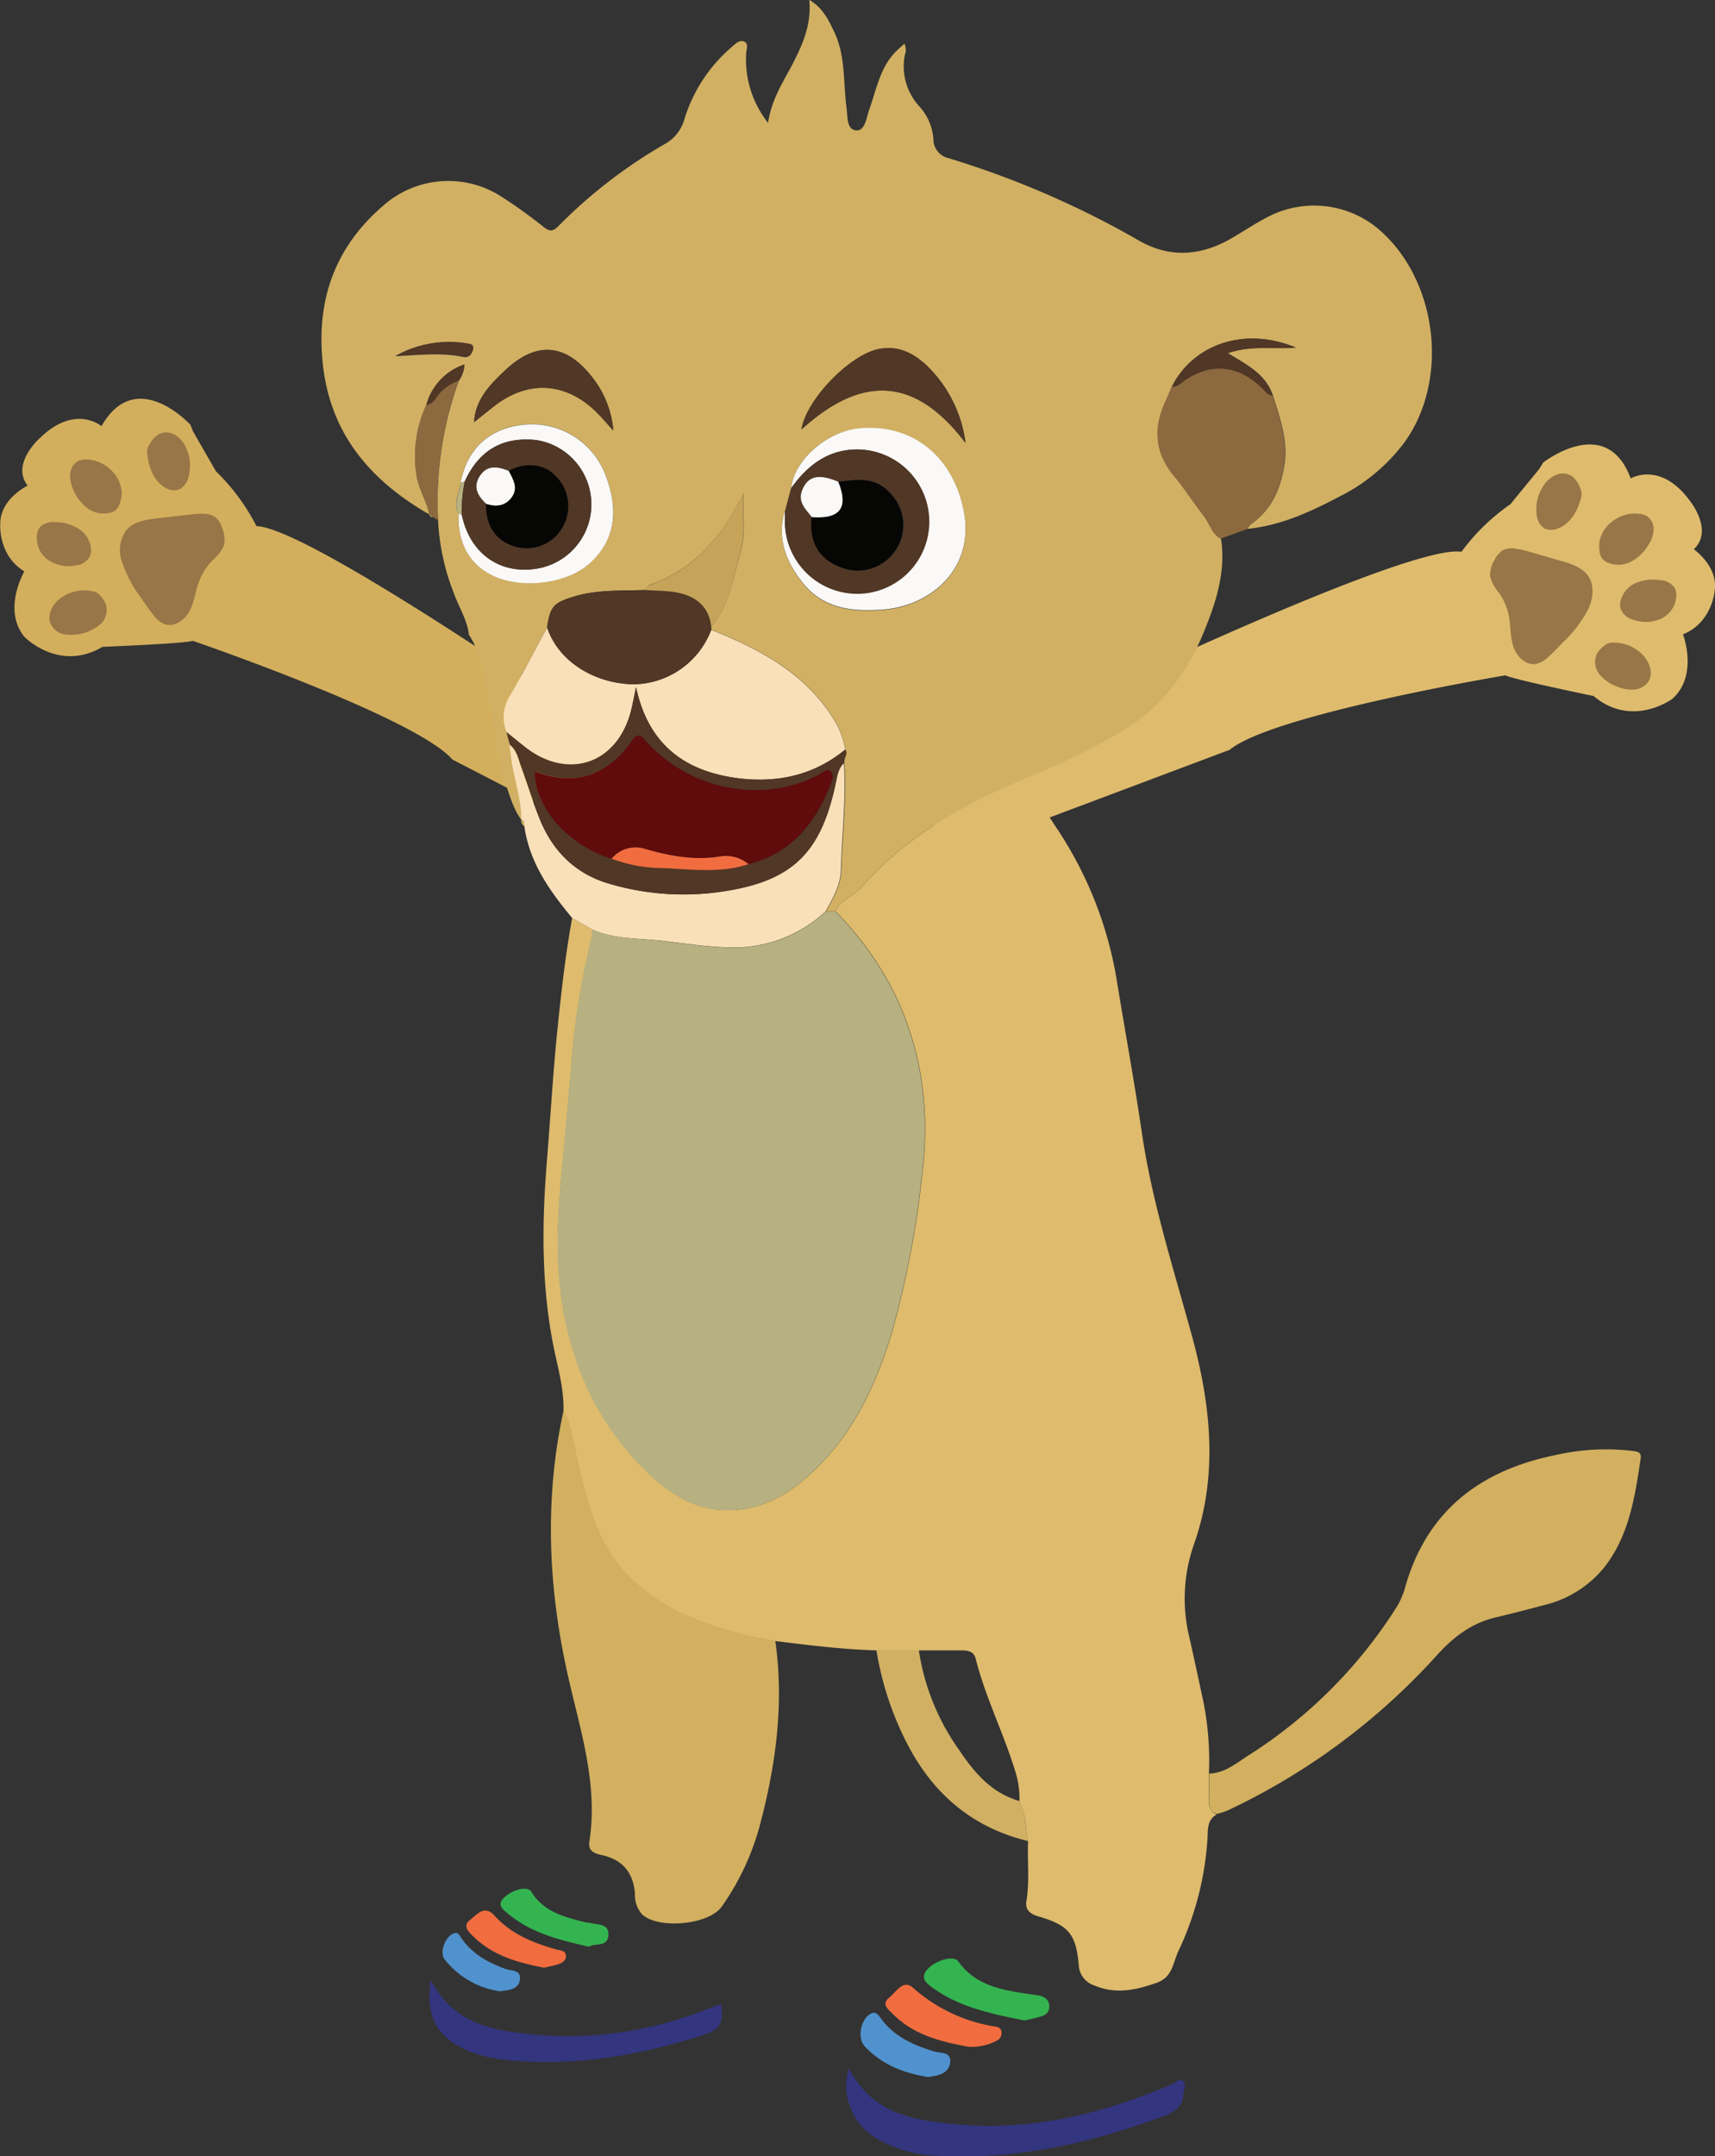<svg id="Layer_2" data-name="Layer 2" xmlns="http://www.w3.org/2000/svg" viewBox="0 0 304.86 383.07">
  <rect x="0" y="0" width="304.86" height="383.07" fill="#333333" stroke="none"/>
  <defs>
    <style>
      .cls-1 {
        fill: #d3af5d;
      }

      .cls-2 {
        fill: #987647;
      }

      .cls-3 {
        fill: #dfbc6d;
      }

      .cls-4 {
        fill: #d1b063;
      }

      .cls-5 {
        fill: #debb6d;
      }

      .cls-6 {
        fill: #d2b05f;
      }

      .cls-7 {
        fill: #fae0b8;
      }

      .cls-8 {
        fill: #8c693e;
      }

      .cls-9 {
        fill: #33357e;
      }

      .cls-10 {
        fill: #34b450;
      }

      .cls-11 {
        fill: #f16d3f;
      }

      .cls-12 {
        fill: #5092cd;
      }

      .cls-13 {
        fill: #b7b181;
      }

      .cls-14 {
        fill: #513725;
      }

      .cls-15 {
        fill: #faf9f7;
      }

      .cls-16 {
        fill: #c5a45a;
      }

      .cls-17 {
        fill: #600b0c;
      }

      .cls-18 {
        fill: #060605;
      }
    </style>
  </defs>
  <title>LittleLionArmsOut</title>
  <g>
    <path class="cls-1" d="M1594,813.45s-47.9-33.24-56.84-33.36a37.09,37.09,0,0,0-7.21-9.76l-4.07-7.09-.46-1.16s-9.65-10.57-15.81.24c0,0-4.65-4-10.92,2.09,0,0-5.23,4.53-2.21,8.48,0,0-4.85,2.3-4.86,6.73,0,0-.48,5.59,4.28,8.5,0,0-3.95,6.74,0,11.62,0,0,6.15,6.37,13.88,1.79,0,0,14.41-.57,16.07-1.07,0,0,39.69,13.6,46.13,21.08l15.15,7.82s3,2.79,10.92-5.58C1598,823.78,1601.73,818.73,1594,813.45Z" transform="translate(-1491.57 -686.61)"/>
    <g>
      <path class="cls-2" d="M1531.39,783.51a4.9,4.9,0,0,0-.28-2.94,4.16,4.16,0,0,0-1.14-2,3.83,3.83,0,0,0-2.36-.69,20.42,20.42,0,0,0-2.7.19l-5.49.64c-1.92.22-4,.53-5.32,2a6,6,0,0,0-.89,5.58,22.07,22.07,0,0,0,3.5,6.62c.67,1,1.34,2,2.08,2.89a4.76,4.76,0,0,0,2,1.69c1.74.63,3.64-.71,4.5-2.35s1-3.53,1.69-5.26a10.71,10.71,0,0,1,2.31-3.68A7.38,7.38,0,0,0,1531.39,783.51Z" transform="translate(-1491.57 -686.61)"/>
      <path class="cls-2" d="M1502,793.14c-1.19,1-2,2.69-1.49,4.15a3.39,3.39,0,0,0,2.37,2,8.12,8.12,0,0,0,6.53-1.77,3.47,3.47,0,0,0,1-3.48,4.94,4.94,0,0,0-1-1.57,2.71,2.71,0,0,0-.55-.52,2.24,2.24,0,0,0-.76-.28A7.11,7.11,0,0,0,1502,793.14Z" transform="translate(-1491.57 -686.61)"/>
      <path class="cls-2" d="M1498.71,780.2a2.6,2.6,0,0,0-.52,1.13A4.74,4.74,0,0,0,1500,786a6.5,6.5,0,0,0,5,1.07,3.3,3.3,0,0,0,2.5-1.51,2.69,2.69,0,0,0,.26-1.09,4.63,4.63,0,0,0-2.06-3.82,7.81,7.81,0,0,0-4.27-1.28A3.37,3.37,0,0,0,1498.71,780.2Z" transform="translate(-1491.57 -686.61)"/>
      <path class="cls-2" d="M1513.19,773.84a6,6,0,0,0-2.06-3.88,6.51,6.51,0,0,0-4.19-1.73,3.22,3.22,0,0,0-1.5.29,2.83,2.83,0,0,0-1.4,2.23,5.61,5.61,0,0,0,.48,2.67,7.89,7.89,0,0,0,2.61,3.49,4.82,4.82,0,0,0,4.18.75,2.35,2.35,0,0,0,1-.6,2.56,2.56,0,0,0,.55-1A5.73,5.73,0,0,0,1513.19,773.84Z" transform="translate(-1491.57 -686.61)"/>
      <path class="cls-2" d="M1524.69,766.27a5,5,0,0,0-1.87-2.32,3.06,3.06,0,0,0-2.88-.28,4.41,4.41,0,0,0-1.76,1.82,3.29,3.29,0,0,0-.41.87,3,3,0,0,0,0,1c.22,2.38,1.24,4.91,3.38,6a2.87,2.87,0,0,0,2.14.26,3.17,3.17,0,0,0,1.75-2.15A7.43,7.43,0,0,0,1524.69,766.27Z" transform="translate(-1491.57 -686.61)"/>
    </g>
  </g>
  <g>
    <path class="cls-3" d="M1689.83,808.24s52.68-25,61.53-23.6a36.71,36.71,0,0,1,8.7-8.45l5.18-6.33.65-1.07s11.24-8.85,15.55,2.82c0,0,5.23-3.14,10.43,3.85,0,0,4.42,5.33.79,8.73,0,0,4.41,3.06,3.7,7.43,0,0-.44,5.6-5.62,7.68,0,0,2.79,7.3-1.9,11.47,0,0-7.11,5.28-14-.51,0,0-14.12-2.91-15.68-3.67,0,0-41.37,6.91-49,13.23L1674,833.4s-15.46,4.86-21.88-4.69C1652.12,828.71,1645.25,822,1689.83,808.24Z" transform="translate(-1491.57 -686.61)"/>
    <g>
      <path class="cls-2" d="M1756.45,789a4.88,4.88,0,0,1,.76-2.85,4.24,4.24,0,0,1,1.45-1.76,3.74,3.74,0,0,1,2.45-.29,19.56,19.56,0,0,1,2.62.62l5.31,1.53c1.86.53,3.88,1.18,4.93,2.81s.78,3.85,0,5.64a22,22,0,0,1-4.54,6c-.82.86-1.64,1.72-2.52,2.52a4.91,4.91,0,0,1-2.26,1.34c-1.82.33-3.47-1.3-4.06-3.06s-.46-3.66-.81-5.47a10.66,10.66,0,0,0-1.67-4A7.36,7.36,0,0,1,1756.45,789Z" transform="translate(-1491.57 -686.61)"/>
      <path class="cls-2" d="M1783.85,803.26c1,1.2,1.58,3,.8,4.34a3.39,3.39,0,0,1-2.66,1.53,6.69,6.69,0,0,1-3.11-.61,6.89,6.89,0,0,1-3.05-2.2,3.47,3.47,0,0,1-.38-3.59,4.94,4.94,0,0,1,1.28-1.38,2.48,2.48,0,0,1,.63-.42,2.09,2.09,0,0,1,.79-.15A7.08,7.08,0,0,1,1783.85,803.26Z" transform="translate(-1491.57 -686.61)"/>
      <path class="cls-2" d="M1789.24,791a2.62,2.62,0,0,1,.32,1.2,4.74,4.74,0,0,1-2.58,4.26,6.56,6.56,0,0,1-5.11.24,3.3,3.3,0,0,1-2.21-1.91,2.45,2.45,0,0,1-.08-1.11,4.66,4.66,0,0,1,2.65-3.44,7.8,7.8,0,0,1,4.43-.56A3.38,3.38,0,0,1,1789.24,791Z" transform="translate(-1491.57 -686.61)"/>
      <path class="cls-2" d="M1776,782.39a5.92,5.92,0,0,1,2.66-3.49,6.52,6.52,0,0,1,4.41-1,3.24,3.24,0,0,1,1.44.54,2.83,2.83,0,0,1,1,2.42,5.54,5.54,0,0,1-.92,2.56,7.64,7.64,0,0,1-3.14,3,4.84,4.84,0,0,1-4.25.07,2.49,2.49,0,0,1-.91-.76,2.77,2.77,0,0,1-.37-1.09A5.4,5.4,0,0,1,1776,782.39Z" transform="translate(-1491.57 -686.61)"/>
      <path class="cls-2" d="M1765.88,773a5.15,5.15,0,0,1,2.23-2,3.08,3.08,0,0,1,2.89.2,4.48,4.48,0,0,1,1.44,2.09,2.48,2.48,0,0,1,.13,1.94c-.61,2.32-2,4.64-4.32,5.35a2.83,2.83,0,0,1-2.14-.1,3.13,3.13,0,0,1-1.38-2.4A7.46,7.46,0,0,1,1765.88,773Z" transform="translate(-1491.57 -686.61)"/>
    </g>
  </g>
  <g>
    <path class="cls-4" d="M1567.88,778c-10.71-6.14-17.89-14.68-19-27.49-1-11,2.43-20.2,10.86-27.4a17.42,17.42,0,0,1,21.25-1.38q3.75,2.43,7.25,5.23c1.08.86,1.69.75,2.6-.19a88.85,88.85,0,0,1,18.9-14.57,7.23,7.23,0,0,0,3.48-4.38A27.39,27.39,0,0,1,1621.6,695c.64-.56,1.43-1.39,2.27-1s.36,1.43.33,2.17a18.2,18.2,0,0,0,3.9,12.27c.67-4.41,2.84-7.47,4.52-10.77s3.23-6.83,2.8-11.09c2.44,1.43,3.46,3.62,4.48,5.78,2,4.25,1.55,8.92,2.15,13.41.2,1.51,0,3.83,1.66,4s1.85-2.23,2.37-3.66c1.28-3.53,1.87-7.35,4.61-10.21.47-.49,1-.93,1.65-1.53a2.63,2.63,0,0,1,.06,2.06,10.52,10.52,0,0,0,2.52,9,9.59,9.59,0,0,1,2.57,5.9,3.45,3.45,0,0,0,2.73,3.39,162.93,162.93,0,0,1,33.71,14.57c5.59,3.26,11.23,2.79,16.72-.44,2.19-1.29,4.32-2.71,6.58-3.85a17.78,17.78,0,0,1,19.47,2.38c10.42,9,12.57,26.71,4.51,37.84a32.45,32.45,0,0,1-11.42,9.55c-5.19,2.73-10.51,5.21-16.48,5.8.2-.27.33-.64.6-.82,3.59-2.49,5.18-6,5.93-10.25.8-4.55-.75-8.53-2-12.64-1.24-3.76-4.57-5.44-8-7.51,4.06-1.46,7.83-.71,12.08-1-9-3.77-18.14-.67-22,6.93-.38.88-.73,1.78-1.13,2.64-2.19,4.73-1.89,9.12,1.55,13.24,1.85,2.21,3.4,4.67,5.18,6.94,1.07,1.37,1.44,3.26,3.1,4.18.87,5.79-.81,11.11-2.95,16.36-3,7.47-7.61,13.65-14.65,17.87a126.58,126.58,0,0,1-16.48,8.12c-11.17,4.64-21.66,10.25-29.75,19.51-1.43,1.63-3.76,2.27-4.69,4.39h-1.7c1.25-2.3,2.65-4.62,2.72-7.28.17-6.37,1-12.72.54-19.11-.16-.81.72-1.54.17-2.38a14.7,14.7,0,0,0-2.3-5.8c-5.14-8-13.06-12.09-21.51-15.48v-.52c3.19-3.85,3.91-8.67,5.17-13.26a16.83,16.83,0,0,0,.58-5.19c-.08-1.74,0-3.49,0-5.24-3.78,7.43-8.59,13.4-16.57,16.2a1.22,1.22,0,0,0-.83.94c-4.24.2-8.51-.11-12.68,1.15-3.63,1.1-4.28,1.66-4.84,5.47-2.16,4-4.23,8-6.5,12a7.16,7.16,0,0,0-.73,6.65l.56,2.28c.09.77.17,1.54.27,2.31.49,3.69,1.85,7.24,1.81,11-1.9-2.51-2.27-5.69-3.7-8.4-.74-4.45-1.24-8.95-2.28-13.33-.89-3.76-1.09-7.78-3.35-11.15-.3-2.66-1.8-4.9-2.67-7.36a40.59,40.59,0,0,1-2.82-13,63,63,0,0,1,3.69-24.78,5.24,5.24,0,0,0,1-2.87,10.45,10.45,0,0,0-6.77,7.21,21.54,21.54,0,0,0-1.71,12.61C1566.05,773.63,1567.45,775.65,1567.88,778Zm7.94-16.39,3.48-2.77c5.8-4.62,12.41-4.45,17.83.53,1.24,1.14,2.31,2.47,3.46,3.71a17.51,17.51,0,0,0-3.5-9.15c-4.74-6.3-10.06-6.91-15.77-1.5-2.62,2.48-5.3,5.16-5.47,9.21l-.17.16Zm-2.37,10.73c-.19,1.84-1.41,3.62-.37,5.55-.1,4.51,1.31,8.25,5.42,10.61,4.88,2.8,13.28,2,17.6-1.59,4.73-4,5.71-9.6,2.88-16.49a14,14,0,0,0-14.1-8.41c-6.28.61-10.22,4.17-11.43,10.33Zm58.77,1c-.38,1.38-.75,2.76-1.13,4.14-1.46,4.92.27,9.16,3.26,12.84,3.69,4.53,8.83,5.08,14.32,4.64,8.37-.69,16.06-7.18,14.26-17.2-1.72-9.62-8.73-15.87-18.48-15-5.84.39-11.68,5.5-12.23,10.53Zm31-8a23.15,23.15,0,0,0-6.87-13.74c-2.36-2.22-5-3.54-8.3-3-5.19.85-13.09,8.94-14,14.32,11-10,20.39-9.16,29.12,2.33ZM1562,749.89c4.41-.24,8.14-.65,11.85.13,1,.21,1.43-.33,1.74-1.15s-.44-1.11-1-1.17a19.29,19.29,0,0,0-12.64,2.1Z" transform="translate(-1491.57 -686.61)"/>
    <path class="cls-5" d="M1706.47,1005v-3.34a53.46,53.46,0,0,0-1-12.81c-.81-3.76-1.62-7.53-2.46-11.28a29.07,29.07,0,0,1,.78-16.55c4.4-12.42,3-24.93-.38-37.24-3.24-11.81-7-23.47-8.82-35.65-1.3-8.91-2.93-17.78-4.39-26.67a68.57,68.57,0,0,0-10.06-26.6l-.24-.4c-.4-.57-.79-1.16-1.17-1.76-1.68-2.6-3.63-5-5.16-7.65-10.81,4.57-20.92,10.11-28.78,19.1-1.43,1.63-3.76,2.27-4.69,4.39a56.32,56.32,0,0,1,10.52,14.63c5,10.34,6.28,21.16,4.85,32.47a169.39,169.39,0,0,1-5.35,27.7c-2.5,8.3-6,16.16-11.91,22.55-4.64,5-10.1,9.07-17.43,9-5.27,0-9.59-2.59-13.32-6-8.66-8-13.69-18.09-15.74-29.59-1.5-8.47-1-17-.18-25.55.57-5.9,1.06-11.81,1.6-17.72a132.07,132.07,0,0,1,3.49-22.19,18,18,0,0,0,.31-2.06l-3.66-2.1c-1.26,6.88-2,13.82-2.72,20.77-.72,7.31-1.14,14.64-1.74,22-.9,10.93-1.06,21.79,1,32.63.76,4,2,7.94,1.92,12.08,1.48,2.9,1.78,6.13,2.52,9.23,1.68,7,3.27,14,8.32,19.5a34.3,34.3,0,0,0,13.19,8.64,66,66,0,0,0,13.61,3.62c6,.74,11.93,1.49,18,1.66h15.16c1.15,0,2.15.21,2.46,1.46,1.69,6.71,4.81,12.91,6.87,19.48a16.37,16.37,0,0,1,.92,5.93c1.22,2.22,1,4.75,1.53,7.11-.15,3.5.29,7-.29,10.51-.27,1.58.63,2.33,2.12,2.77,5.38,1.57,6.66,3.09,7.18,8.6a4,4,0,0,0,2.81,3.68c3.78,1.6,7.3.82,11-.47,2.9-1,2.9-3.55,3.93-5.7a54.67,54.67,0,0,0,5.13-19.71c.12-1.54-.19-3.45,1.61-4.48C1706,1008,1706.52,1006.46,1706.47,1005Z" transform="translate(-1491.57 -686.61)"/>
    <path class="cls-6" d="M1591.77,937.1c1.48,2.9,1.78,6.13,2.52,9.23,1.68,7,3.27,14,8.32,19.5a34.28,34.28,0,0,0,13.16,8.63,66,66,0,0,0,13.61,3.62c1.63,11.39.06,22.51-2.93,33.5a45.47,45.47,0,0,1-6.54,13.69c-2.27,3.33-11.41,4.16-14.25,1.39a5.3,5.3,0,0,1-1.23-3.66c-.29-3.89-2.38-6.11-6.08-6.87-1.45-.3-2.26-.92-2-2.45,1.58-10.29-1.72-19.92-3.9-29.72C1589,968.46,1588.33,952.78,1591.77,937.1Z" transform="translate(-1491.57 -686.61)"/>
    <path class="cls-6" d="M1707.77,1008.88c-1.75-.84-1.21-2.46-1.26-3.85v-3.34c2.81-.06,4.86-1.88,7-3.23a85,85,0,0,0,26.37-26.41,14.23,14.23,0,0,0,1.59-3.87c4-13.54,13.66-20.53,27-23.15a40,40,0,0,1,13-.69c.92.13,1.93.1,1.75,1.36-1,6.7-2,13.39-6.19,19a19.63,19.63,0,0,1-11.08,7.09c-2.87.78-5.76,1.5-8.65,2.2-4.18,1-7.38,3.47-10.22,6.59a117.38,117.38,0,0,1-37.31,27.68A14,14,0,0,1,1707.77,1008.88Z" transform="translate(-1491.57 -686.61)"/>
    <path class="cls-7" d="M1596.92,851.77l-3.66-2.1c-4-4.8-7.57-9.84-8.48-16.27-.06-.45,0-1-.55-1.18h0c0-3.77-1.32-7.32-1.81-11-.1-.77-.18-1.54-.27-2.31,1.27,1,1.53,2.5,2,3.87,1.14,3.12,2.11,6.3,3.36,9.37,2.3,5.66,6.3,9.67,12.21,11.42a46.65,46.65,0,0,0,20,1.46c12.6-1.81,17.76-6.81,20.38-19.34.27-1.25.41-2.6,1.48-3.55.43,6.39-.37,12.74-.54,19.11-.07,2.66-1.47,5-2.72,7.28a23.81,23.81,0,0,1-17.19,6.38c-4.73-.07-9.35-1-14-1.35C1603.71,853.3,1600.18,853.21,1596.92,851.77Z" transform="translate(-1491.57 -686.61)"/>
    <path class="cls-8" d="M1717.77,756.91c1.28,4.11,2.83,8.09,2,12.64-.75,4.26-2.34,7.76-5.93,10.25-.27.18-.4.55-.6.82l-4.71,1.7c-1.66-.92-2-2.81-3.1-4.18-1.78-2.27-3.33-4.73-5.18-6.94-3.44-4.12-3.74-8.51-1.55-13.24.4-.86.75-1.76,1.13-2.64a2.69,2.69,0,0,0,1.94-.86c4.89-3.53,9.85-3.14,14.19,1.07C1716.49,756.1,1717,756.79,1717.77,756.91Z" transform="translate(-1491.57 -686.61)"/>
    <path class="cls-9" d="M1642.46,1054c4.16,8.24,11.62,9.29,19.13,10,13.43,1.26,26.07-1.9,38.31-7.13.64-.28,1.35-1.21,2.08-.45.48.5.06,1.33,0,2-.15,2.07-1.15,3.2-3.16,4-12.92,4.81-26.13,7.91-40,7.2a23.42,23.42,0,0,1-11.07-2.89A10.91,10.91,0,0,1,1642.46,1054Z" transform="translate(-1491.57 -686.61)"/>
    <path class="cls-4" d="M1672.77,1006.57c1.22,2.22,1,4.75,1.53,7.11-9.8-2.36-16.78-8.3-21.37-17.1a55.24,55.24,0,0,1-5.57-16.82h7.54a40.87,40.87,0,0,0,7.15,17.72C1664.71,1001.46,1667.77,1005.13,1672.77,1006.57Z" transform="translate(-1491.57 -686.61)"/>
    <path class="cls-9" d="M1568.13,1038.34c4.29,8.28,11.84,9.14,19.3,9.79a66.32,66.32,0,0,0,29.14-4.32l3.21-1.19c.42,3.48-.2,4.56-3.21,5.53-11.71,3.75-23.63,5.78-36,4.31a21.21,21.21,0,0,1-5.81-1.53C1569.22,1048.57,1567.18,1044.89,1568.13,1038.34Z" transform="translate(-1491.57 -686.61)"/>
    <path class="cls-10" d="M1673.67,1045.56c-5.73-1.16-11.48-2.29-16.35-5.83-.93-.67-2.17-1.58-1.1-3,1.35-1.8,4.84-2.86,5.68-1.68,3.2,4.47,8,5.14,12.89,5.86.44.06.87.11,1.3.18,1.16.19,2,.75,2,2s-.88,1.6-1.83,1.86S1674.55,1045.36,1673.67,1045.56Z" transform="translate(-1491.57 -686.61)"/>
    <path class="cls-11" d="M1663.77,1050.24c-4.52-.84-9.64-1.93-13.55-5.89-.78-.79-2-1.69-.63-2.81s2.52-3.36,4.3-1.78a28.53,28.53,0,0,0,14.71,6.9,1.06,1.06,0,0,1,1,1,1.45,1.45,0,0,1-.86,1.49A9.55,9.55,0,0,1,1663.77,1050.24Z" transform="translate(-1491.57 -686.61)"/>
    <path class="cls-10" d="M1596.28,1032.46c-5.32-1.21-10.41-2.45-14.55-6-.71-.6-1.83-1.37-.7-2.57,1.49-1.58,4.32-2.31,5-1.2,2.24,3.68,6,4.5,9.72,5.46a5.37,5.37,0,0,1,.78.1c1.38.31,3.39.11,3.18,2.24S1597.34,1031.73,1596.28,1032.46Z" transform="translate(-1491.57 -686.61)"/>
    <path class="cls-12" d="M1656.57,1055.61c-4.25-.67-8.22-2.16-11.28-5.44-1.32-1.42-.78-4.51.78-5.64.88-.64,1.42-.29,1.94.46,2.35,3.36,5.8,4.91,9.57,6.06,1.15.35,3.31,0,2.85,2.21C1660.05,1055.06,1658.29,1055.36,1656.57,1055.61Z" transform="translate(-1491.57 -686.61)"/>
    <path class="cls-8" d="M1573.12,754.23a63,63,0,0,0-3.69,24.78l-.94-.52-.6-.48h0c-.43-2.38-1.83-4.4-2.26-6.85a21.54,21.54,0,0,1,1.71-12.61,2.54,2.54,0,0,0,1.77-1.33A8.14,8.14,0,0,1,1573.12,754.23Z" transform="translate(-1491.57 -686.61)"/>
    <path class="cls-11" d="M1588.27,1036.19c-4.66-.91-9.1-2.14-12.56-5.55-.87-.85-2-1.9-.51-3,1.21-1,2.54-2.63,4.24-.74,3,3.34,6.94,4.9,11.11,6.07.65.18,1.49.11,1.62,1s-.64,1.36-1.4,1.61S1589.09,1036,1588.27,1036.19Z" transform="translate(-1491.57 -686.61)"/>
    <path class="cls-12" d="M1580.4,1040.37a15.25,15.25,0,0,1-9.79-5.66c-.91-1.21,0-3.8,1.39-4.52,1-.53,1.25.26,1.61.78,1.94,2.8,4.74,4.32,7.85,5.44,1,.36,2.84.1,2.51,2C1583.67,1040.05,1582.06,1040.18,1580.4,1040.37Z" transform="translate(-1491.57 -686.61)"/>
    <path class="cls-4" d="M1584.23,832.22c.52.23.49.73.55,1.18A1.15,1.15,0,0,1,1584.23,832.22Z" transform="translate(-1491.57 -686.61)"/>
    <path class="cls-4" d="M1567.89,778l.6.48C1568.17,778.46,1567.94,778.36,1567.89,778Z" transform="translate(-1491.57 -686.61)"/>
    <path class="cls-13" d="M1596.92,851.77c3.26,1.44,6.79,1.53,10.24,1.82,4.68.38,9.3,1.28,14,1.35a23.81,23.81,0,0,0,17.19-6.38h1.7a56.32,56.32,0,0,1,10.52,14.63c5,10.34,6.28,21.16,4.85,32.47a169.39,169.39,0,0,1-5.35,27.7c-2.49,8.3-6,16.16-11.91,22.56-4.64,5-10.1,9.06-17.43,9-5.27,0-9.59-2.59-13.32-6-8.66-8-13.69-18.09-15.74-29.59-1.5-8.47-1-17-.18-25.55.57-5.9,1.06-11.81,1.6-17.72a132.07,132.07,0,0,1,3.49-22.19A17.88,17.88,0,0,0,1596.92,851.77Z" transform="translate(-1491.57 -686.61)"/>
    <path class="cls-7" d="M1618,798.51c8.45,3.39,16.37,7.49,21.51,15.48a14.7,14.7,0,0,1,2.3,5.8c-5.79,4.75-12.53,6-19.7,5-9-1.34-15.32-6-17.48-16.1-.41,2-.59,3-.84,4-2.35,9.7-11.37,12.74-19.13,6.45l-3.05-2.46a7.16,7.16,0,0,1,.73-6.65c2.27-3.93,4.34-8,6.5-11.95,1.89,5.8,8,9.88,15.19,10.11A15,15,0,0,0,1618,798.51Z" transform="translate(-1491.57 -686.61)"/>
    <path class="cls-14" d="M1581.61,816.66l3.05,2.46c7.76,6.29,16.78,3.25,19.13-6.45.25-1,.43-2,.84-4,2.16,10.1,8.52,14.76,17.48,16.1,7.17,1.07,13.91-.23,19.7-5,.55.84-.33,1.57-.17,2.38-1.07,1-1.21,2.3-1.48,3.55-2.62,12.53-7.78,17.53-20.38,19.34a46.65,46.65,0,0,1-20-1.46c-5.91-1.75-9.91-5.76-12.21-11.42-1.25-3.07-2.22-6.25-3.36-9.37-.5-1.37-.76-2.89-2-3.87C1582,818.18,1581.77,817.46,1581.61,816.66Zm43,23.48c7.71-1.92,12-7.35,14.74-14.38.26-.66.48-1.49,0-2-.75-.78-1.45.11-2.08.43a23.65,23.65,0,0,1-10,2.76,26.25,26.25,0,0,1-20.69-8.49c-.75-.81-1.43-2-2.59-.31-4.36,6.2-10.08,8.32-17.34,5.5-.06,6.35,6,13.21,13.68,15.52a25.4,25.4,0,0,0,8.7,1.66c5.18.17,10.45,1,15.59-.69Z" transform="translate(-1491.57 -686.61)"/>
    <path class="cls-14" d="M1618,798.51a14.94,14.94,0,0,1-14,9.66c-7.16-.23-13.3-4.31-15.19-10.11.56-3.81,1.21-4.37,4.84-5.47,4.17-1.26,8.44-1,12.68-1.15,1.37.07,2.76.1,4.13.22,4.61.43,7.16,2.58,7.54,6.33Z" transform="translate(-1491.57 -686.61)"/>
    <path class="cls-15" d="M1632.22,773.32c.51-5,6.39-10.14,12.23-10.63,9.75-.82,16.76,5.43,18.48,15,1.8,10-5.89,16.51-14.26,17.2-5.49.44-10.63-.11-14.32-4.64-3-3.68-4.72-7.92-3.26-12.84v2.36a12.77,12.77,0,1,0,13.34-13.31C1639,766.28,1635.22,769.13,1632.22,773.32Z" transform="translate(-1491.57 -686.61)"/>
    <path class="cls-14" d="M1632.22,773.32c3-4.19,6.75-7,12.21-6.84a12.82,12.82,0,1,1-13.29,13.34v-2.36C1631.47,776.08,1631.84,774.7,1632.22,773.32Zm3.67,5.16c0,.43-.06.87-.06,1.31,0,4.09,2.14,6.79,6.3,7.94a8.15,8.15,0,0,0,9-3.88c1.91-3.25,1.26-7-1.48-9.85s-5.84-2.17-9-1.8c-3.47-1.48-5.37-1-6.39,1.43-1,2.16.51,3.42,1.63,4.83Z" transform="translate(-1491.57 -686.61)"/>
    <path class="cls-15" d="M1573.44,772.38c1.22-6.17,5.16-9.73,11.44-10.34a14,14,0,0,1,14.1,8.41c2.83,6.89,1.85,12.5-2.88,16.49-4.32,3.63-12.72,4.39-17.6,1.59-4.11-2.36-5.52-6.1-5.42-10.61l.57.07c1.43,7.12,7.11,11,14.06,9.5a11.57,11.57,0,0,0-.75-22.7c-6-.67-10.25,1.78-12.79,7.38Z" transform="translate(-1491.57 -686.61)"/>
    <path class="cls-14" d="M1663.17,765.28c-8.73-11.49-18.12-12.33-29.15-2.41.89-5.38,8.79-13.47,14-14.32,3.32-.55,5.94.77,8.3,3A23.18,23.18,0,0,1,1663.17,765.28Z" transform="translate(-1491.57 -686.61)"/>
    <path class="cls-14" d="M1575.85,761.67c.17-4,2.85-6.73,5.47-9.21,5.71-5.41,11-4.8,15.77,1.5a17.51,17.51,0,0,1,3.5,9.15c-1.15-1.24-2.22-2.57-3.46-3.71-5.42-5-12-5.15-17.83-.53l-3.48,2.77Z" transform="translate(-1491.57 -686.61)"/>
    <path class="cls-16" d="M1618,798c-.38-3.75-2.93-5.9-7.54-6.33-1.37-.12-2.76-.15-4.13-.22a1.22,1.22,0,0,1,.83-.94c8-2.8,12.79-8.77,16.57-16.2,0,1.75-.06,3.5,0,5.24a16.83,16.83,0,0,1-.58,5.19C1621.94,789.32,1621.22,794.14,1618,798Z" transform="translate(-1491.57 -686.61)"/>
    <path class="cls-14" d="M1717.77,756.91c-.86-.12-1.32-.81-1.87-1.35-4.34-4.21-9.3-4.6-14.19-1.07a2.76,2.76,0,0,1-1.85.83c3.82-7.6,13-10.7,22-6.93-4.25.3-8-.45-12.08,1C1713.24,751.46,1716.57,753.15,1717.77,756.91Z" transform="translate(-1491.57 -686.61)"/>
    <path class="cls-14" d="M1562,749.8a19.31,19.31,0,0,1,12.64-2.19c.51.06,1.31.21,1,1.17s-.74,1.36-1.74,1.15C1570.09,749.15,1566.36,749.56,1562,749.8Z" transform="translate(-1491.57 -686.61)"/>
    <path class="cls-14" d="M1573.12,754.23a8.24,8.24,0,0,0-4,3,2.54,2.54,0,0,1-1.77,1.33,10.45,10.45,0,0,1,6.77-7.21A5.24,5.24,0,0,1,1573.12,754.23Z" transform="translate(-1491.57 -686.61)"/>
    <path class="cls-13" d="M1573.65,778l-.57-.07c-1-1.93.18-3.71.37-5.55l.72-.2A26.43,26.43,0,0,0,1573.65,778Z" transform="translate(-1491.57 -686.61)"/>
    <path class="cls-14" d="M1575.82,761.64l-.14.19.17-.16Z" transform="translate(-1491.57 -686.61)"/>
    <path class="cls-17" d="M1600.29,839.16c-7.67-2.31-13.74-9.17-13.68-15.52,7.26,2.82,13,.7,17.34-5.5,1.16-1.65,1.84-.5,2.59.31a26.25,26.25,0,0,0,20.69,8.49,23.65,23.65,0,0,0,10-2.76c.63-.32,1.33-1.21,2.08-.43.49.52.27,1.35,0,2-2.73,7-7,12.46-14.74,14.38a6.15,6.15,0,0,0-5.11-1.36c-4.51.75-8.79-.08-13.09-1.3A5.53,5.53,0,0,0,1600.29,839.16Z" transform="translate(-1491.57 -686.61)"/>
    <path class="cls-11" d="M1600.29,839.16a5.56,5.56,0,0,1,6.13-1.68c4.3,1.22,8.58,2,13.09,1.3a6.15,6.15,0,0,1,5.11,1.36c-5.14,1.7-10.41.86-15.63.68A25.4,25.4,0,0,1,1600.29,839.16Z" transform="translate(-1491.57 -686.61)"/>
    <path class="cls-18" d="M1640.58,772.2c3.21-.37,6.4-.92,9,1.8a8.09,8.09,0,0,1-7.52,13.73c-4.16-1.15-6.3-3.85-6.3-7.94a9.5,9.5,0,0,1,.06-1.31C1640.92,778.86,1642.45,776.81,1640.58,772.2Z" transform="translate(-1491.57 -686.61)"/>
    <path class="cls-15" d="M1640.58,772.2c1.87,4.61.34,6.66-4.69,6.28-1.1-1.43-2.59-2.69-1.7-4.85C1635.21,771.17,1637.11,770.72,1640.58,772.2Z" transform="translate(-1491.57 -686.61)"/>
    <path class="cls-14" d="M1573.65,778a26.43,26.43,0,0,1,.52-5.82c2.54-5.6,6.78-8,12.79-7.38a11.57,11.57,0,0,1,.75,22.7C1580.77,789,1575.08,785.11,1573.65,778Zm4.33-1.87c-.18,3.7,1.63,6.47,4.87,7.5a7.32,7.32,0,0,0,8.66-3.25,7.51,7.51,0,0,0-1.16-9.18c-2-2.18-5.38-2.55-8.36-.93-1.86-.73-3.73-1.24-5.1.83s-.4,3.6,1.09,5Z" transform="translate(-1491.57 -686.61)"/>
    <path class="cls-18" d="M1582,770.26c3-1.62,6.33-1.25,8.36.93a7.51,7.51,0,0,1,1.16,9.18,7.32,7.32,0,0,1-8.66,3.25c-3.24-1-5-3.8-4.87-7.5,1.7.54,3.28.45,4.46-1.06C1583.77,773.35,1582.77,771.8,1582,770.26Z" transform="translate(-1491.57 -686.61)"/>
    <path class="cls-15" d="M1582,770.26c.78,1.54,1.78,3.09.45,4.8-1.18,1.51-2.76,1.6-4.46,1.06-1.49-1.43-2.42-3-1.09-5S1580.13,769.53,1582,770.26Z" transform="translate(-1491.57 -686.61)"/>
  </g>
</svg>
